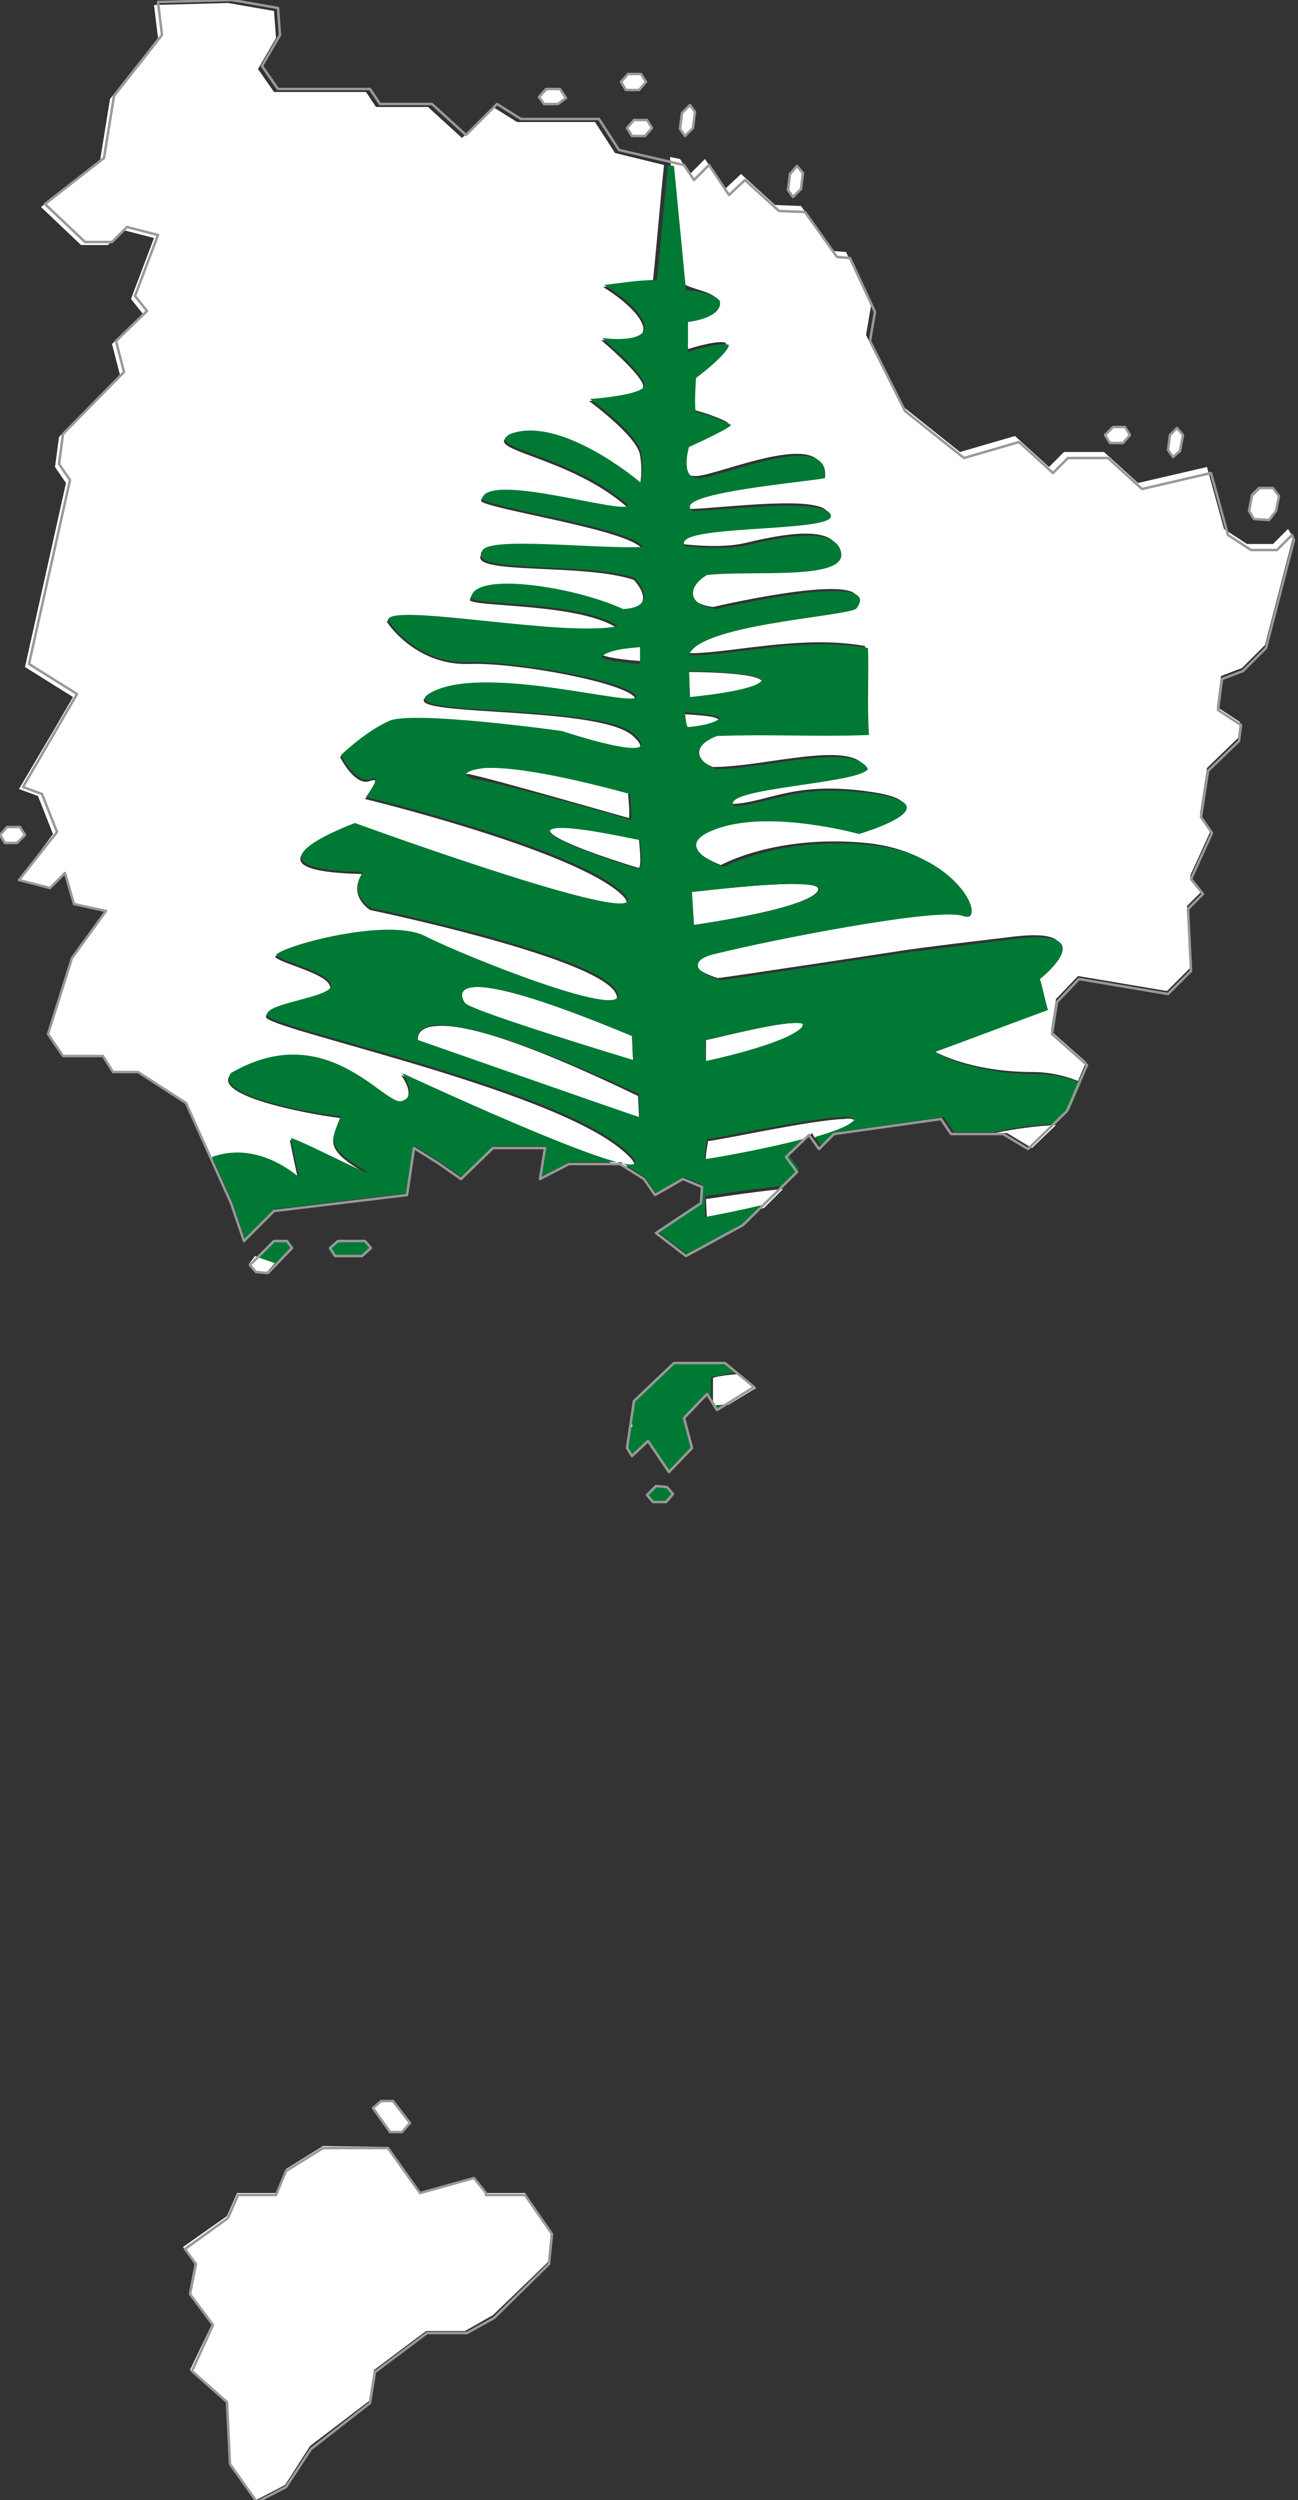 <?xml version="1.0" encoding="utf-8"?>

<svg version="1.2" baseProfile="tiny" xmlns="http://www.w3.org/2000/svg" xmlns:xlink="http://www.w3.org/1999/xlink" x="0px"
	 y="0px" viewBox="355.1 172 129.8 250" xml:space="preserve">

<rect x="355.1" y="172" width="129.8" height="250" fill="#333333" stroke="none"/>

<g id="Norfolk_Island">
	<g>
		<polygon fill="#FFFFFF" points="424.4,184.8 424.5,183.2 424,182.5 423.2,183.3 423,184.8 423.6,185.6 		"/>
		<polygon fill="#FFFFFF" points="435.4,189.4 434.8,188.6 434.2,189.4 433.9,191 434.5,191.7 435.2,190.9 		"/>
		<polygon fill="#FFFFFF" points="467.4,216.3 468.1,215.5 467.6,214.7 466.4,214.7 465.6,215.5 466.1,216.3 		"/>
		<path fill="#FFFFFF" d="M357,250.9l1.9,0.7l1.5,3.8L357,260l3.1,0.8l1.5-1.5l0.9,3.1l3.2,0.7l-3.4,4.7l-2.4,7.6l1.5,2.2h4l1,1.6
			h2.5l4.8,3.1l2.5,5.6c3-1,6.1-0.1,8.7,2c0,0-0.8-3.6-0.8-3.9c0,0,0,0,0,0c0,0,0,0,0,0c0.7,0.1,7.2,3.4,7.7,3.5c0,0,0,0,0,0
			c0,0,0,0,0,0c0,0,0,0,0,0c0,0,0,0,0,0l0,0c0,0,0,0,0,0c-0.1-0.1-0.3-0.2-0.7-0.5c-3.6-2.2-2.8-3-2-5.2c-2.6-0.3-12.7-2.1-11-4.3
			c9.6-5.5,15.5,3.4,17.1,2.8c1.7-0.6,0-2.8,0-2.8s29.6,13.8,22.1,7.5c-7.5-6.3-35.6-12.1-35.6-13.3c0,0,0,0,0-0.1
			c0.2-1.1,5.8-1.6,6.4-2.7c0-0.1,0.1-0.1,0-0.2c0,0,0,0,0,0c-0.1-1.3-4.8-2.3-5.5-3c0,0,0,0,0,0c0,0,0,0,0,0c0,0,0,0,0,0
			c0,0,0,0,0,0c0,0,0,0,0,0c0,0,0,0,0,0c0,0,0,0,0,0c0,0,0,0,0,0c0,0,0,0,0,0c0.6-0.9,11.1-3.7,14.9-1.9c3.9,1.9,21.3,9,19.1,5.4
			c-2.3-3.6-24.5-8.2-24.5-8.2c-0.1-0.1-2.2-1.4-0.8-3.6c-13.4-0.3-0.8-4.9-0.8-4.9s31.4,11.5,26.8,7c-4.7-4.5-25.7-9.6-25.7-9.6
			s1.1-1.3,1-1.8c0,0,0,0,0-0.1c0,0,0,0,0,0c0,0,0,0,0,0c0,0,0,0,0,0c0,0,0,0,0,0c0,0,0,0,0,0c-0.1,0-0.2,0-0.5,0.1
			c-1.5,0.6-3-2.4-3-2.4s2.6-2.4,4.8-3.4c2.3-1,17.3,1,17.3,1c0,0,10.8,3.6,7.2,0.3c-3.6-3.3-25.7-1.7-20-4.3
			c5.5-2.6,19.8,1.6,20.2,0.6c0,0,0-0.1,0-0.1c-0.8-1.5-11.9-3.6-16.7-3.4c-4.8,0.1-7.6-3.4-8.1-4.2c0.1-1.7,17.8,1.8,23,0.6
			c-3.7-2.4-13.4-2.1-14.6-2.7c0,0-0.1,0-0.1,0c0,0,0,0,0,0c0,0,0,0,0,0c0,0,0,0,0,0c0-2.8,10.5-1.2,15.2,1c2.5-0.2,2.6-1.5,1.2-3.1
			c-4.9-1.7-16.4-0.5-15.3-2.5c-0.4-1.8,10.7-0.4,16.1-0.6c-1.1-1.9-15.6-4-16.1-4.8c0.5-2.8,14.4,1.7,14.6,0.6
			c-4.9-4.3-12-5.4-12.3-6.5c0-0.1,0-0.1,0-0.2c0.1-0.1,0.2-0.2,0.5-0.4c5-1.9,12.7,4.6,13.1,4.9c0-0.2,0.3-1.2,0-3
			c-0.3-1.9-5.1-5.4-5.1-5.4s4.3-0.2,5.3-1.1c0.1-0.1,0.1-0.1,0.1-0.2c0,0,0,0,0-0.1c0,0,0-0.1,0-0.1c0,0,0-0.1,0-0.1
			c-0.3-1.2-4.2-4.5-4.2-4.5s3,0.4,3.9-0.4c0.1-0.1,0.1-0.1,0.2-0.2c0.1-0.2,0.2-0.5,0.1-0.8c-0.6-1.9-4-3.9-4-3.9
			c1.7-0.2,3.3-0.5,5-0.7c0.4-3.8,0.7-7.7,1.1-11.5l-4.9-1.2l-2-3.1h-7.8l-2.4-1.5l-3.1,3.1l-3.4-3.1h-5.2l-1-1.5h-9.2l-1.6-2.3
			l1.8-3.1l-0.2-2.7l-4.6-0.8l-7.4,0.2l0.4,3.3l-4.8,6.1l-1,6.2l-5.9,4.6l4,3.8h2.7l1.5-1.5l3.1,0.8l-2.3,6.1l1.2,1.5l-3.1,3
			l0.8,3.1l-6.1,6.2l-0.4,3l1.1,1.6l-4.1,18.4l4.8,3l-1.8,3.1L357,250.9z"/>
		<polygon fill="#FFFFFF" points="411.8,181.8 411.2,180.9 409.8,181 409.1,181.7 409.6,182.4 410.9,182.4 		"/>
		<polygon fill="#FFFFFF" points="417.8,184.8 418.3,185.6 419.7,185.6 420.3,184.8 419.9,184 418.5,184 		"/>
		<polygon fill="#FFFFFF" points="473.5,215.5 472.8,214.8 472.1,215.5 471.9,217 472.5,217.7 473.1,217.1 		"/>
		<polygon fill="#FFFFFF" points="417.9,179.4 417.1,180.1 417.7,181 419,181 419.7,180.2 419.2,179.4 		"/>
		<path fill="#FFFFFF" d="M380,298.4l0.6,0.7l1.2,0.1l0.8-0.9c-0.7-0.3-1.4-0.5-2-0.7L380,298.4z"/>
		<path fill="#FFFFFF" d="M418.3,314.1l-0.1,0.7c0.1,0,0.1,0,0.2,0C418.4,314.6,418.4,314.4,418.3,314.1z"/>
		<path fill="#FFFFFF" d="M426.4,309.8v2.3l0.3,0.5c0.3,0,0.7-0.1,1.2-0.1l2.8-1.7l-1.7-1.4C427.6,309.5,426.5,309.7,426.4,309.8
			C426.4,309.8,426.4,309.8,426.4,309.8z"/>
		<polygon fill="#FFFFFF" points="392.4,382.8 394.1,385.2 395.3,385.2 396.2,384.3 394.4,382 393.2,382.1 		"/>
		<polygon fill="#FFFFFF" points="355.1,255.4 355.6,256.2 356.9,256.2 357.7,255.4 357.1,254.7 355.8,254.7 		"/>
		<polygon fill="#FFFFFF" points="482,224 482.7,223.1 483,221.7 482.4,220.8 481.1,220.9 480.4,221.6 480.1,223.2 480.6,223.9
			"/>
		<polygon fill="#FFFFFF" points="377.7,412 378,418.2 380.7,422 383.6,420.5 386.1,416.6 392,412.1 392.5,409 397.7,405.1
			401.6,405.1 404.4,403.5 409.9,398.2 410.2,395.2 407.6,391.3 403.7,391.3 402.5,389.7 397.1,391.2 393.9,386.7 387.4,386.6
			383.7,388.9 382.7,391.3 378.8,391.3 377.8,393.6 373.4,396.7 374.6,398.2 374,401.3 376.3,404.4 374.1,409 		"/>
		<path fill="#FFFFFF" d="M426.7,201.8C426.7,201.8,426.7,201.8,426.7,201.8c0.1,0.1,0.1,0.2,0.1,0.2c0,0,0,0.1,0,0.1
			c0,0.1,0,0.1,0,0.2c-0.3,1.3-3.2,1.7-3.2,1.7c0,1,0,2,0,3c0,0,3.3-1.1,4.1-0.7c0,0,0,0,0,0c0,0,0,0,0,0c0,0,0,0,0,0c0,0,0,0,0,0
			c0,0,0,0,0,0c0,0,0,0,0,0c0,0,0,0,0,0c0,0,0,0,0,0c0,0,0,0,0,0c0,0,0,0,0,0c0,0,0,0,0,0c0,0,0,0,0,0c0,0,0,0,0,0
			c-0.2,0.9-3.3,3.3-3.3,3.3s-0.3,3,0,3.4c0,0,0,0,0,0c0,0,0,0,0,0c0,0,0,0,0,0c0,0,0,0,0,0c0.4,0,3.1,0.9,3.5,1.3c0,0,0,0,0,0
			c0,0,0,0,0,0c0,0,0,0,0,0c0,0,0,0,0,0c0,0,0,0,0,0c-0.2,0.4-4.2,2.2-4.2,2.2s-0.6,1.9,0.1,2.8c0,0,0.1,0.1,0.1,0.1
			c0.2,0.2,0.5,0.2,0.8,0.2c2.1,0,13.2-5,12.6,0c0,0,0,0,0,0c-0.7,0.2-15.9,1.5-13.2,3.3c3.5-0.1,13.6-1.5,13.8,0.5
			c0.1,1.7-16.2,0.8-14.6,3c0,0,3.8,0.5,6.3-0.1c2.6-0.6,8.8-2.1,9.3,0.7c0.7,2.9-9,1.8-13.4,2.3c-1.9,1.1-2.1,3,0.9,3.4
			c0.4-0.1,17.2-4,14,0c-1.6,0.8-15.7,1.6-16.7,4.6c3.7,0.2,11.4-1.9,17.9-0.7c0.2,2.7,0,6,0.1,8.7c-5.2,0.2-10-0.1-15.2,0.1
			c-2.4,0.9-2.3,2.4-0.1,3.3c5.1,0,13.7-2.7,15.2,0c-0.9,1.5-14.8,1.9-13.4,3.7c3.7-0.1,6.2-2.4,14.1-1.2c8,1.2-1.6,4-1.6,4
			s-8.6-2.4-14-0.6c-5.4,1.8,0.5,3.9,0.5,3.9s5.5-3.1,14.6-2.2c7.8,0.8,11,6.3,10,7.1c-0.1,0.1-0.4,0.1-0.7,0
			c-2.6-0.9-19.5,2.5-24.4,3.7c-1.4,0.4-2,0.8-2.1,1.1c0,0,0,0.1,0,0.1c0,0,0,0.1,0,0.1c0,0,0,0.1,0,0.1c0.3,0.7,2.2,1.3,2.3,1.3
			c0,0,0,0,0,0c0.4,0,18.8-2.8,18.8-2.8s1.1-0.2,10.4-1.3c9.3-1.2,2.7,4,2.7,4c0.3,1,0.5,2.1,0.8,3.1c-3.8,1.4-7.5,2.8-11.3,4.2
			c0,0,3.5,2.2,10.1,2.2c1.7,0,3.3,0.4,4.5,0.9l0.8-1.9l-3.5-3.1l0.5-3.2l2.2-2.3l8.9,1.5l2.3-2.3l-0.3-6.2l1.5-1.5l-1.2-1.5
			l2.1-4.6l-1.1-1.6l0.7-4.6l3.1-3l0.2-1.6l-2.3-1.5l0.4-3.1l2.1-0.8l2.3-2.3l2.8-10.8l-0.5-0.8l-1.5,1.5l-2.6,0l-2.3-1.5l-1.7-6.2
			l-6.9,1.6l-3.4-3.1h-4l-1.5,1.5l-3.4-3.1l-5.5,1.6l-5.9-4.7l-3.5-7l0.5-2.9l-2.5-5.4l-1.3-0.1l-3.2-4.5l-2.6-0.1l-3.4-3.1
			l-1.6,1.5l-2-3l-1.5,1.5l-1-1.5l-1-0.2c0.4,4.1,0.8,8.3,1.2,12.4C423.4,200.8,426,201,426.7,201.8z"/>
		<path fill="#FFFFFF" d="M398.8,274.6L398.8,274.6c-2.2,0.1-1.9,1.4-1.9,1.5c0,0,21.3,7.5,22.1,7.7c0,0,0,0,0,0
			c0-0.2-0.1-2.2-0.1-2.2C406.7,275.7,401.2,274.4,398.8,274.6z"/>
		<path fill="#FFFFFF" d="M455.8,285.3l2.5,1.5l2.4-2.3c-2.1,0.1-4.2,0.4-6.1,0.8L455.8,285.3z"/>
		<path fill="#FFFFFF" d="M418.4,278l-0.1-2.4c-9.6-4-13.9-5-15.7-4.9l0,0c-1.8,0.1-1.3,1.2-1,1.6C402.1,273.1,418.4,278,418.4,278z
			"/>
		<path fill="#FFFFFF" d="M419.2,236.4C419.2,236.4,419.2,236.4,419.2,236.4C419.2,236.4,419.1,236.4,419.2,236.4
			C419.1,236.4,419.1,236.4,419.2,236.4c-0.5,0.1-2.8,0.1-3.9,0.9c0,0-0.1,0-0.1,0.1c0,0,0,0,0,0c0,0,0,0,0,0c0,0,0,0,0,0
			c0,0,0,0,0,0c0,0,0,0,0,0c0,0,0,0,0,0c0,0,0,0,0,0c0,0,0,0,0,0c0,0,0,0,0,0c0,0,0,0,0,0c0,0,0,0,0,0c0,0,0,0,0,0c0,0,0,0,0,0
			c0,0,0,0,0,0c0,0,0,0,0,0c0,0,0,0,0,0c0.6,0.5,4,0.7,4,0.7L419.2,236.4L419.2,236.4C419.2,236.4,419.2,236.4,419.2,236.4z"/>
		<path fill="#FFFFFF" d="M418,253.8C418,253.8,418,253.8,418,253.8C418,253.8,418,253.8,418,253.8c0.1-0.4-0.1-2.4-0.1-2.6
			c-8-2.2-12.3-2.7-14.5-2.6l0,0c-1.1,0.1-1.6,0.3-1.8,0.5c0,0-0.1,0.1-0.1,0.1c0,0,0,0,0,0.1c0,0,0,0,0,0c0,0,0,0,0,0c0,0,0,0,0,0
			c0,0,0,0,0,0c0,0,0,0,0,0c0,0,0,0,0,0c0,0,0,0,0,0c0,0,0.1,0.1,0.1,0.1c0,0,0,0,0,0c0,0,0,0,0,0c0,0,0.1,0,0.1,0c0,0,0.1,0,0.1,0
			c0,0,0.1,0,0.1,0C403.4,249.6,417.9,253.8,418,253.8C418,253.8,418,253.8,418,253.8z"/>
		<path fill="#FFFFFF" d="M411,254.7L411,254.7c-0.4,0-0.7,0.1-0.9,0.2c0,0,0,0,0,0c0,0,0,0,0,0c0,0,0,0.1,0,0.1c0,0,0,0,0,0.1
			c0.3,1.1,8.5,3.6,8.9,3.7c0,0,0,0,0,0c0,0,0,0,0,0c0,0,0,0,0,0c0,0,0,0,0,0c0,0,0,0,0,0c0,0,0,0,0,0c0,0,0,0,0,0
			c0.3-0.4,0-2.5,0-2.9C418.8,256,413.3,254.6,411,254.7z"/>
		<path fill="#FFFFFF" d="M435.4,274.5C435.4,274.5,435.4,274.5,435.4,274.5C435.4,274.5,435.4,274.4,435.4,274.5c0-0.1,0-0.1,0-0.1
			c-0.1-0.1-0.5-0.2-1-0.1l0,0c-2.4,0.1-8.4,1.7-8.7,1.7c0,0,0,0,0,0c0,0.1,0,2.2,0,2.2s8.1-1.7,9.6-3.4
			C435.3,274.7,435.4,274.6,435.4,274.5z"/>
		<path fill="#FFFFFF" d="M423.8,244.9C423.8,244.9,423.8,244.9,423.8,244.9C423.8,244.9,423.9,244.9,423.8,244.9
			c0.1,0,2.7-0.2,3.2-0.9c0,0,0,0,0,0c0,0,0,0,0,0c0,0,0,0,0,0c0,0,0,0,0,0c0,0,0,0,0,0c0,0,0,0,0,0c0,0,0,0,0,0c0,0,0,0,0,0
			c0,0,0,0,0,0c0,0,0,0,0,0c0,0,0,0,0,0c0,0,0,0,0,0c0,0,0,0,0,0c-0.3-0.5-3.1-0.5-3.5-0.6c0,0,0,0,0,0c0,0,0,0,0,0l0,0
			C423.6,243.2,423.7,244.7,423.8,244.9C423.8,244.9,423.8,244.9,423.8,244.9z"/>
		<path fill="#FFFFFF" d="M440.6,284.1C440.6,284.1,440.5,284.1,440.6,284.1c-0.1-0.2-0.5-0.3-1.1-0.2h0c-3.3,0.1-12.8,2.2-13.6,2.2
			c0,0,0,0,0,0c0,0,0,0,0,0c0,0,0,0,0,0c0,0,0,0,0,0c0,0.2-0.3,1.6-0.2,2c0,0,0,0,0,0c0,0,0,0,0,0c0,0,0,0,0,0c0,0,0,0,0,0
			c0,0,0,0,0,0c0,0,0,0,0,0c0.3,0,5.6-0.9,9.8-2l0.8-0.8l0.3,0.5c1.8-0.5,3.2-1,3.7-1.5C440.5,284.3,440.6,284.2,440.6,284.1z"/>
		<path fill="#FFFFFF" d="M424.4,264.5c0,0,10.9-1.5,12.4-3.3c0.6-0.7-1-0.9-3.2-0.8h0c-3.7,0.1-9.2,0.8-9.5,0.8L424.4,264.5z"/>
		<path fill="#FFFFFF" d="M425.8,294c0,0,2.8-0.6,5.7-1.2l1.9-1.9c-3.3,0.3-7.5,1-7.7,1C425.7,292.1,425.8,294,425.8,294z"/>
		<path fill="#FFFFFF" d="M431.3,240.2C431.3,240.2,431.3,240.2,431.3,240.2C431.3,240.2,431.3,240.1,431.3,240.2c0-0.1,0-0.1,0-0.1
			c0,0,0,0,0,0c0,0,0,0,0,0c-0.6-0.9-7.2-0.9-7.3-0.9l0,0l0.1,2.8C424.1,241.9,430.8,241.3,431.3,240.2z"/>
		<path fill="#007934" d="M415.5,200.5c0,0,3.4,1.9,4,3.9c0.1,0.3,0.1,0.6-0.1,0.8c0,0.1-0.1,0.1-0.2,0.2c-1,0.8-3.9,0.4-3.9,0.4
			s3.9,3.3,4.2,4.5c0,0,0,0.1,0,0.1c0,0,0,0.1,0,0.1c0,0,0,0,0,0.1c0,0.1-0.1,0.1-0.1,0.2c-0.9,0.8-5.3,1.1-5.3,1.1s4.8,3.4,5.1,5.4
			c0.3,1.8,0,2.8,0,3c-0.3-0.3-8.1-6.8-13.1-4.9c-0.2,0.1-0.4,0.3-0.5,0.4c0,0.1,0,0.1,0,0.2c0.4,1.1,7.4,2.2,12.3,6.5
			c-0.1,1.1-14.1-3.4-14.6-0.6c0.4,0.8,15,2.9,16.1,4.8c-5.4,0.2-16.4-1.2-16.1,0.6c-1.1,2,10.5,0.9,15.3,2.5c1.4,1.6,1.3,3-1.2,3.1
			c-4.7-2.2-15.2-3.9-15.2-1c0,0,0,0,0,0c0,0,0,0,0,0c0,0,0,0,0,0c0,0,0.1,0,0.1,0c1.2,0.6,10.9,0.3,14.6,2.7
			c-5.2,1.2-22.9-2.4-23-0.6c0.5,0.8,3.3,4.4,8.1,4.2c4.8-0.1,15.9,1.9,16.7,3.4c0,0,0,0.1,0,0.1c-0.3,1-14.7-3.2-20.2-0.6
			c-5.7,2.7,16.4,1.1,20,4.3c3.6,3.3-7.2-0.3-7.2-0.3c0,0-15-2.1-17.3-1c-2.3,1-4.8,3.4-4.8,3.4s1.5,3,3,2.4
			c0.2-0.1,0.4-0.1,0.5-0.1c0,0,0,0,0,0c0,0,0,0,0,0c0,0,0,0,0,0c0,0,0,0,0,0c0,0,0,0,0,0c0,0,0,0,0,0.1c0,0.4-1,1.8-1,1.8
			s21.1,5.1,25.7,9.6c4.7,4.5-26.8-7-26.8-7s-12.6,4.6,0.8,4.9c-1.5,2.2,0.6,3.5,0.8,3.6c0,0,22.2,4.6,24.5,8.2
			c2.3,3.6-15.2-3.4-19.1-5.4c-3.8-1.9-14.3,1-14.9,1.9c0,0,0,0,0,0c0,0,0,0,0,0c0,0,0,0,0,0c0,0,0,0,0,0c0,0,0,0,0,0c0,0,0,0,0,0
			c0,0,0,0,0,0c0,0,0,0,0,0c0,0,0,0,0,0c0.7,0.7,5.4,1.8,5.5,3c0,0,0,0,0,0c0,0.1,0,0.1,0,0.2c-0.6,1.1-6.2,1.6-6.4,2.7
			c0,0,0,0,0,0.1c0,1.2,28.1,7,35.6,13.3c7.5,6.3-22.1-7.5-22.1-7.5s1.7,2.2,0,2.8c-1.7,0.6-7.5-8.4-17.1-2.8
			c-1.8,2.3,8.4,4.1,11,4.3c-0.9,2.3-1.6,3,2,5.2c0.4,0.2,0.6,0.4,0.7,0.5c0,0,0,0,0,0l0,0c0,0,0,0,0,0c0,0,0,0,0,0c0,0,0,0,0,0
			c0,0,0,0,0,0c-0.6-0.1-7-3.4-7.7-3.5c0,0,0,0,0,0c0,0,0,0,0,0c0,0.3,0.8,3.9,0.8,3.9c-2.6-2.1-5.7-3.1-8.7-2l2,4.4l1.3,3.8l3-3
			l13.3-1.6l0.7-4.7l2.4,1.5l2.3,1.6l3.2-3.1h5.2l-0.5,3.1l2.9-1.5h5.1l2.4,1.5l1.1,1.6l2.8-1.6l1.9,0.8l-0.1,1.6l-4.5,3l3,2.3
			l5.7-3.1l1.8-1.8c-2.9,0.7-5.7,1.2-5.7,1.2s0-1.9,0-2.1c0.2,0,4.4-0.7,7.7-1l1.7-1.7l-1.1-1.5l1.5-1.5c-4.2,1.1-9.5,2-9.8,2
			c0,0,0,0,0,0c0,0,0,0,0,0c0,0,0,0,0,0c0,0,0,0,0,0c0,0,0,0,0,0c0,0,0,0,0,0c-0.1-0.4,0.2-1.8,0.2-2c0,0,0,0,0,0c0,0,0,0,0,0
			c0,0,0,0,0,0c0,0,0,0,0,0c0.8,0,10.2-2.1,13.6-2.2h0c0.6,0,1,0,1.1,0.2c0,0,0,0,0,0.1c0,0.1-0.1,0.1-0.2,0.2c-0.6,0.5-2,1-3.7,1.5
			l0.7,1l1.5-1.5l10.7-1.5l1,1.5l4,0c1.9-0.4,3.9-0.7,6.1-0.8l1.5-1.5l1.1-2.6c-1.2-0.5-2.7-0.9-4.5-0.9c-6.6,0-10.1-2.2-10.1-2.2
			c3.8-1.4,7.5-2.8,11.3-4.2c-0.3-1-0.5-2.1-0.8-3.1c0,0,6.6-5.2-2.7-4c-9.3,1.2-10.4,1.3-10.4,1.3s-18.3,2.8-18.8,2.8c0,0,0,0,0,0
			c-0.2,0-2-0.6-2.3-1.3c0,0,0-0.1,0-0.1c0,0,0-0.1,0-0.1c0,0,0-0.1,0-0.1c0.1-0.4,0.6-0.8,2.1-1.1c4.8-1.2,21.8-4.6,24.4-3.7
			c0.3,0.1,0.6,0.1,0.7,0c1-0.9-2.2-6.4-10-7.1c-9-0.9-14.6,2.2-14.6,2.2s-5.9-2.1-0.5-3.9c5.4-1.8,14,0.6,14,0.6s9.6-2.8,1.6-4
			c-8-1.2-10.5,1.1-14.1,1.2c-1.5-1.8,12.5-2.2,13.4-3.7c-1.5-2.7-10.1,0-15.2,0c-2.2-0.9-2.3-2.4,0.1-3.3c5.2-0.2,10,0.1,15.2-0.1
			c-0.2-2.7,0-6-0.1-8.7c-6.5-1.2-14.2,0.9-17.9,0.7c1-3,15.1-3.8,16.7-4.6c3.2-4-13.6-0.1-14,0c-3-0.4-2.8-2.3-0.9-3.4
			c4.4-0.5,14.1,0.6,13.4-2.3c-0.6-2.8-6.8-1.3-9.3-0.7c-2.6,0.6-6.3,0.1-6.3,0.1c-1.6-2.2,14.7-1.3,14.6-3
			c-0.2-1.9-10.4-0.6-13.8-0.5c-2.7-1.8,12.5-3,13.2-3.3c0,0,0,0,0,0c0.6-5-10.5,0-12.6,0c-0.4,0-0.6-0.1-0.8-0.2
			c0,0-0.1-0.1-0.1-0.1c-0.7-0.8-0.1-2.8-0.1-2.8s4-1.8,4.2-2.2c0,0,0,0,0,0c0,0,0,0,0,0c0,0,0,0,0,0c0,0,0,0,0,0c0,0,0,0,0,0
			c-0.5-0.4-3.2-1.3-3.5-1.3c0,0,0,0,0,0c0,0,0,0,0,0c0,0,0,0,0,0c0,0,0,0,0,0c-0.2-0.4,0-3.4,0-3.4s3.1-2.3,3.3-3.3c0,0,0,0,0,0
			c0,0,0,0,0,0c0,0,0,0,0,0c0,0,0,0,0,0c0,0,0,0,0,0c0,0,0,0,0,0c0,0,0,0,0,0c0,0,0,0,0,0c0,0,0,0,0,0c0,0,0,0,0,0c0,0,0,0,0,0
			c0,0,0,0,0,0c0,0,0,0,0,0c-0.8-0.4-4.1,0.7-4.1,0.7c0-1,0-2,0-3c0,0,2.9-0.3,3.2-1.7c0-0.1,0-0.2,0-0.2c0,0,0-0.1,0-0.1
			c0-0.1,0-0.1-0.1-0.2c0,0,0,0,0,0c-0.7-0.8-3.3-1-3.3-1c-0.4-4.1-0.8-8.3-1.2-12.4l-0.6-0.1c-0.4,3.8-0.7,7.7-1.1,11.5
			C418.9,200,417.2,200.3,415.5,200.5z M419.2,238.4c0,0-3.4-0.2-4-0.7c0,0,0,0,0,0c0,0,0,0,0,0c0,0,0,0,0,0c0,0,0,0,0,0
			c0,0,0,0,0,0c0,0,0,0,0,0c0,0,0,0,0,0c0,0,0,0,0,0c0,0,0,0,0,0c0,0,0,0,0,0c0,0,0,0,0,0c0,0,0,0,0,0c0,0,0,0,0,0c0,0,0,0,0,0
			c0,0,0,0,0,0c0,0,0,0,0,0c0,0,0.1,0,0.1-0.1c1.1-0.8,3.4-0.8,3.8-0.9c0,0,0,0,0,0c0,0,0,0,0,0c0,0,0,0,0,0c0,0,0,0,0,0l0,0V238.4z
			 M402,249.7C401.9,249.7,401.9,249.7,402,249.7c-0.1,0-0.2-0.1-0.2-0.1c0,0,0,0,0,0c0,0,0,0,0,0c0,0-0.1-0.1-0.1-0.1c0,0,0,0,0,0
			c0,0,0,0,0,0c0,0,0,0,0,0c0,0,0,0,0,0c0,0,0,0,0,0c0,0,0,0,0,0c0,0,0,0,0,0c0,0,0,0,0-0.1c0,0,0.1-0.1,0.1-0.1
			c0.2-0.2,0.8-0.4,1.8-0.5l0,0c2.2-0.1,6.4,0.4,14.5,2.6c0,0.2,0.2,2.2,0.1,2.6c0,0,0,0,0,0c0,0,0,0,0,0c0,0,0,0,0,0
			c-0.1-0.1-14.6-4.2-15.9-4.1C402,249.7,402,249.7,402,249.7z M402.6,270.7L402.6,270.7c1.8-0.1,6.2,0.9,15.7,4.9l0.1,2.4
			c0,0-16.2-4.9-16.8-5.7C401.3,271.9,400.8,270.8,402.6,270.7z M419,283.7C419,283.7,419,283.7,419,283.7
			c-0.7-0.2-22.1-7.7-22.1-7.7c0-0.1-0.3-1.4,1.9-1.5l0,0c2.4-0.1,7.9,1.2,20.2,6.9C418.9,281.5,419.1,283.5,419,283.7z
			 M419.1,258.8C419.1,258.8,419.1,258.8,419.1,258.8C419.1,258.8,419.1,258.9,419.1,258.8C419.1,258.9,419,258.9,419.1,258.8
			C419,258.9,419,258.9,419.1,258.8C419,258.9,419,258.9,419.1,258.8c-0.1,0.1-0.1,0.1-0.1,0.1c0,0,0,0,0,0
			c-0.5-0.1-8.6-2.7-8.9-3.7c0,0,0,0,0-0.1c0,0,0-0.1,0-0.1c0,0,0,0,0,0c0,0,0,0,0,0c0.2-0.1,0.5-0.2,0.9-0.2l0,0
			c2.3-0.1,7.8,1.2,8.1,1.2C419.1,256.3,419.4,258.4,419.1,258.8z M425.6,276C425.6,276,425.6,276,425.6,276c0.4,0,6.3-1.6,8.8-1.7
			l0,0c0.5,0,0.8,0,1,0.1c0,0,0,0,0,0c0,0,0,0,0,0c0,0,0,0,0,0c0,0.1-0.1,0.2-0.1,0.3c-1.5,1.7-9.6,3.4-9.6,3.4S425.6,276,425.6,276
			z M433.7,260.4L433.7,260.4c2.2,0,3.8,0.1,3.2,0.8c-1.6,1.8-12.4,3.3-12.4,3.3l-0.2-3.3C424.5,261.2,430,260.5,433.7,260.4z
			 M424,239.1c0.1,0,6.7,0.1,7.3,0.9c0,0,0,0,0,0c0,0,0,0,0,0c0,0,0,0,0,0c0,0,0,0,0,0c0,0,0,0,0,0c-0.5,1.1-7.2,1.7-7.2,1.7
			L424,239.1L424,239.1z M423.6,243.2C423.6,243.2,423.6,243.2,423.6,243.2C423.6,243.2,423.6,243.2,423.6,243.2
			c0.4,0.1,3.2,0.2,3.5,0.6c0,0,0,0,0,0c0,0,0,0,0,0c0,0,0,0,0,0c0,0,0,0,0,0c0,0,0,0,0,0c0,0,0,0,0,0c0,0,0,0,0,0c0,0,0,0,0,0
			c0,0,0,0,0,0c0,0,0,0,0,0c0,0,0,0,0,0c0,0,0,0,0,0c0,0,0,0,0,0c-0.6,0.7-3.1,0.9-3.2,0.9c0,0,0,0,0,0c0,0,0,0,0,0c0,0,0,0,0,0
			C423.7,244.7,423.6,243.2,423.6,243.2L423.6,243.2z"/>
		<path fill="#007934" d="M426.9,313l1-0.6c-0.5,0.1-1,0.1-1.2,0.1L426.9,313z"/>
		<polygon fill="#007934" points="420.7,320.6 419.8,321.5 420.4,322.2 421.7,322.2 422.5,321.4 421.9,320.7 		"/>
		<path fill="#007934" d="M382.4,296.1l-1.6,1.6c0.6,0.2,1.2,0.4,2,0.7l1.5-1.5l-0.5-0.7L382.4,296.1z"/>
		<path fill="#007934" d="M418.5,312.1l-0.3,2c0.1,0.3,0.2,0.5,0.1,0.6c0,0-0.1,0-0.2,0l-0.3,2l0.5,0.8l1.6-1.5l2.1,3.1l2.3-2.4
			l-0.8-3l2.3-2.4l0.4,0.7v-2.3c0,0,0,0,0,0c0.2,0,1.2-0.2,2.5-0.5l-1.1-0.9h-5.3L418.5,312.1z"/>
		<polygon fill="#007934" points="392.2,296.8 391.6,296.1 388.9,296.1 388.1,296.8 388.7,297.6 391.3,297.6 		"/>
	</g>
	<path fill="none" stroke="#999999" stroke-width="0.25" stroke-linecap="round" stroke-linejoin="round" d="M435.2,190.9l0.2-1.6
		l-0.6-0.7l-0.7,0.8l-0.2,1.6l0.5,0.7L435.2,190.9z M424.4,184.8l0.2-1.6l-0.5-0.7l-0.8,0.8l-0.2,1.6l0.5,0.7L424.4,184.8z
		 M410.9,182.4l0.8-0.6l-0.6-0.9l-1.4,0l-0.7,0.8l0.5,0.7L410.9,182.4z M419,181l0.7-0.8l-0.5-0.8h-1.3l-0.7,0.8l0.5,0.8H419z
		 M482,224l0.7-0.9l0.3-1.5l-0.6-0.8l-1.4,0l-0.7,0.7l-0.3,1.6l0.5,0.8L482,224z M473.1,217.1l0.3-1.6l-0.6-0.7l-0.7,0.7l-0.2,1.5
		l0.5,0.7L473.1,217.1z M467.4,216.3l0.7-0.8l-0.5-0.8l-1.2,0l-0.8,0.8l0.5,0.8L467.4,216.3z M417.8,184.8l0.5,0.8h1.3l0.7-0.8
		l-0.5-0.8h-1.3L417.8,184.8z M395.3,385.2l0.8-0.9l-1.7-2.2l-1.2,0l-0.8,0.7l1.7,2.4L395.3,385.2z M357.1,254.7h-1.3l-0.7,0.8
		l0.5,0.8l1.2,0l0.8-0.8L357.1,254.7z M422.5,308.3l-4,3.8l-0.7,4.7l0.5,0.8l1.6-1.5l2.1,3.1l2.3-2.4l-0.8-3l2.3-2.4l1,1.6l3.7-2.3
		l-2.9-2.4H422.5z M484.3,225.5l-1.5,1.5l-2.6,0l-2.3-1.5l-1.7-6.2l-6.9,1.6l-3.4-3.1h-4l-1.5,1.5l-3.4-3.1l-5.5,1.6l-5.9-4.7
		l-3.5-7l0.5-2.9l-2.5-5.4l-1.3-0.1l-3.2-4.5l-2.6-0.1l-3.4-3.1l-1.6,1.5l-2-3l-1.5,1.5l-1-1.5l-6.5-1.5l-2-3.1h-7.8l-2.4-1.5
		l-3.1,3.1l-3.4-3.1h-5.2l-1-1.5h-9.2l-1.6-2.3l1.8-3.1l-0.2-2.7l-4.6-0.8l-7.4,0.2l0.4,3.3l-4.8,6.1l-1,6.2l-5.9,4.6l4,3.8h2.7
		l1.5-1.5l3.1,0.8l-2.3,6.1l1.2,1.5l-3.1,3l0.8,3.1l-6.1,6.2l-0.4,3l1.1,1.6l-4.1,18.4l4.8,3l-1.8,3.1l-3.6,6.2l1.9,0.7l1.5,3.8
		L357,260l3.1,0.8l1.5-1.5l0.9,3.1l3.2,0.7l-3.4,4.7l-2.4,7.6l1.5,2.2h4l1,1.6h2.5l4.8,3.1l4.5,10l1.3,3.8l3-3l13.3-1.6l0.7-4.7
		l2.4,1.5l2.3,1.6l3.2-3.1h5.2l-0.5,3.1l2.9-1.5h5.1l2.4,1.5l1.1,1.6l2.8-1.6l1.9,0.8l-0.1,1.6l-4.5,3l3,2.3l5.7-3.1l5.4-5.3
		l-1.1-1.5l2.3-2.2l1,1.4l1.5-1.5l10.7-1.5l1,1.5l5.2,0l2.5,1.5l3.9-3.8l2-4.6l-3.5-3.1l0.5-3.2l2.2-2.3l8.9,1.5l2.3-2.3l-0.3-6.2
		l1.5-1.5l-1.2-1.5l2.1-4.6l-1.1-1.6l0.7-4.6l3.1-3l0.2-1.6l-2.3-1.5l0.4-3.1l2.1-0.8l2.3-2.3l2.8-10.8L484.3,225.5z M420.7,320.6
		l-0.9,0.9l0.6,0.7l1.3,0l0.7-0.8l-0.6-0.7L420.7,320.6z M403.7,391.3l-1.2-1.5l-5.4,1.5l-3.2-4.5l-6.5,0l-3.7,2.3l-1,2.4l-3.8,0
		l-1,2.3l-4.3,3.1l1.1,1.5l-0.6,3l2.3,3.1l-2.1,4.6l3.5,3.1l0.3,6.2l2.7,3.8l2.9-1.5l2.5-3.8l5.9-4.6l0.5-3.1l5.2-3.9h4l2.7-1.5
		l5.5-5.4l0.3-3l-2.7-3.9H403.7z M384.3,296.8l-0.5-0.7l-1.3,0l-2.4,2.4l0.6,0.7l1.2,0.1L384.3,296.8z M392.2,296.8l-0.6-0.7h-2.7
		l-0.8,0.7l0.5,0.8l2.7,0L392.2,296.8z"/>
</g>

</svg>
